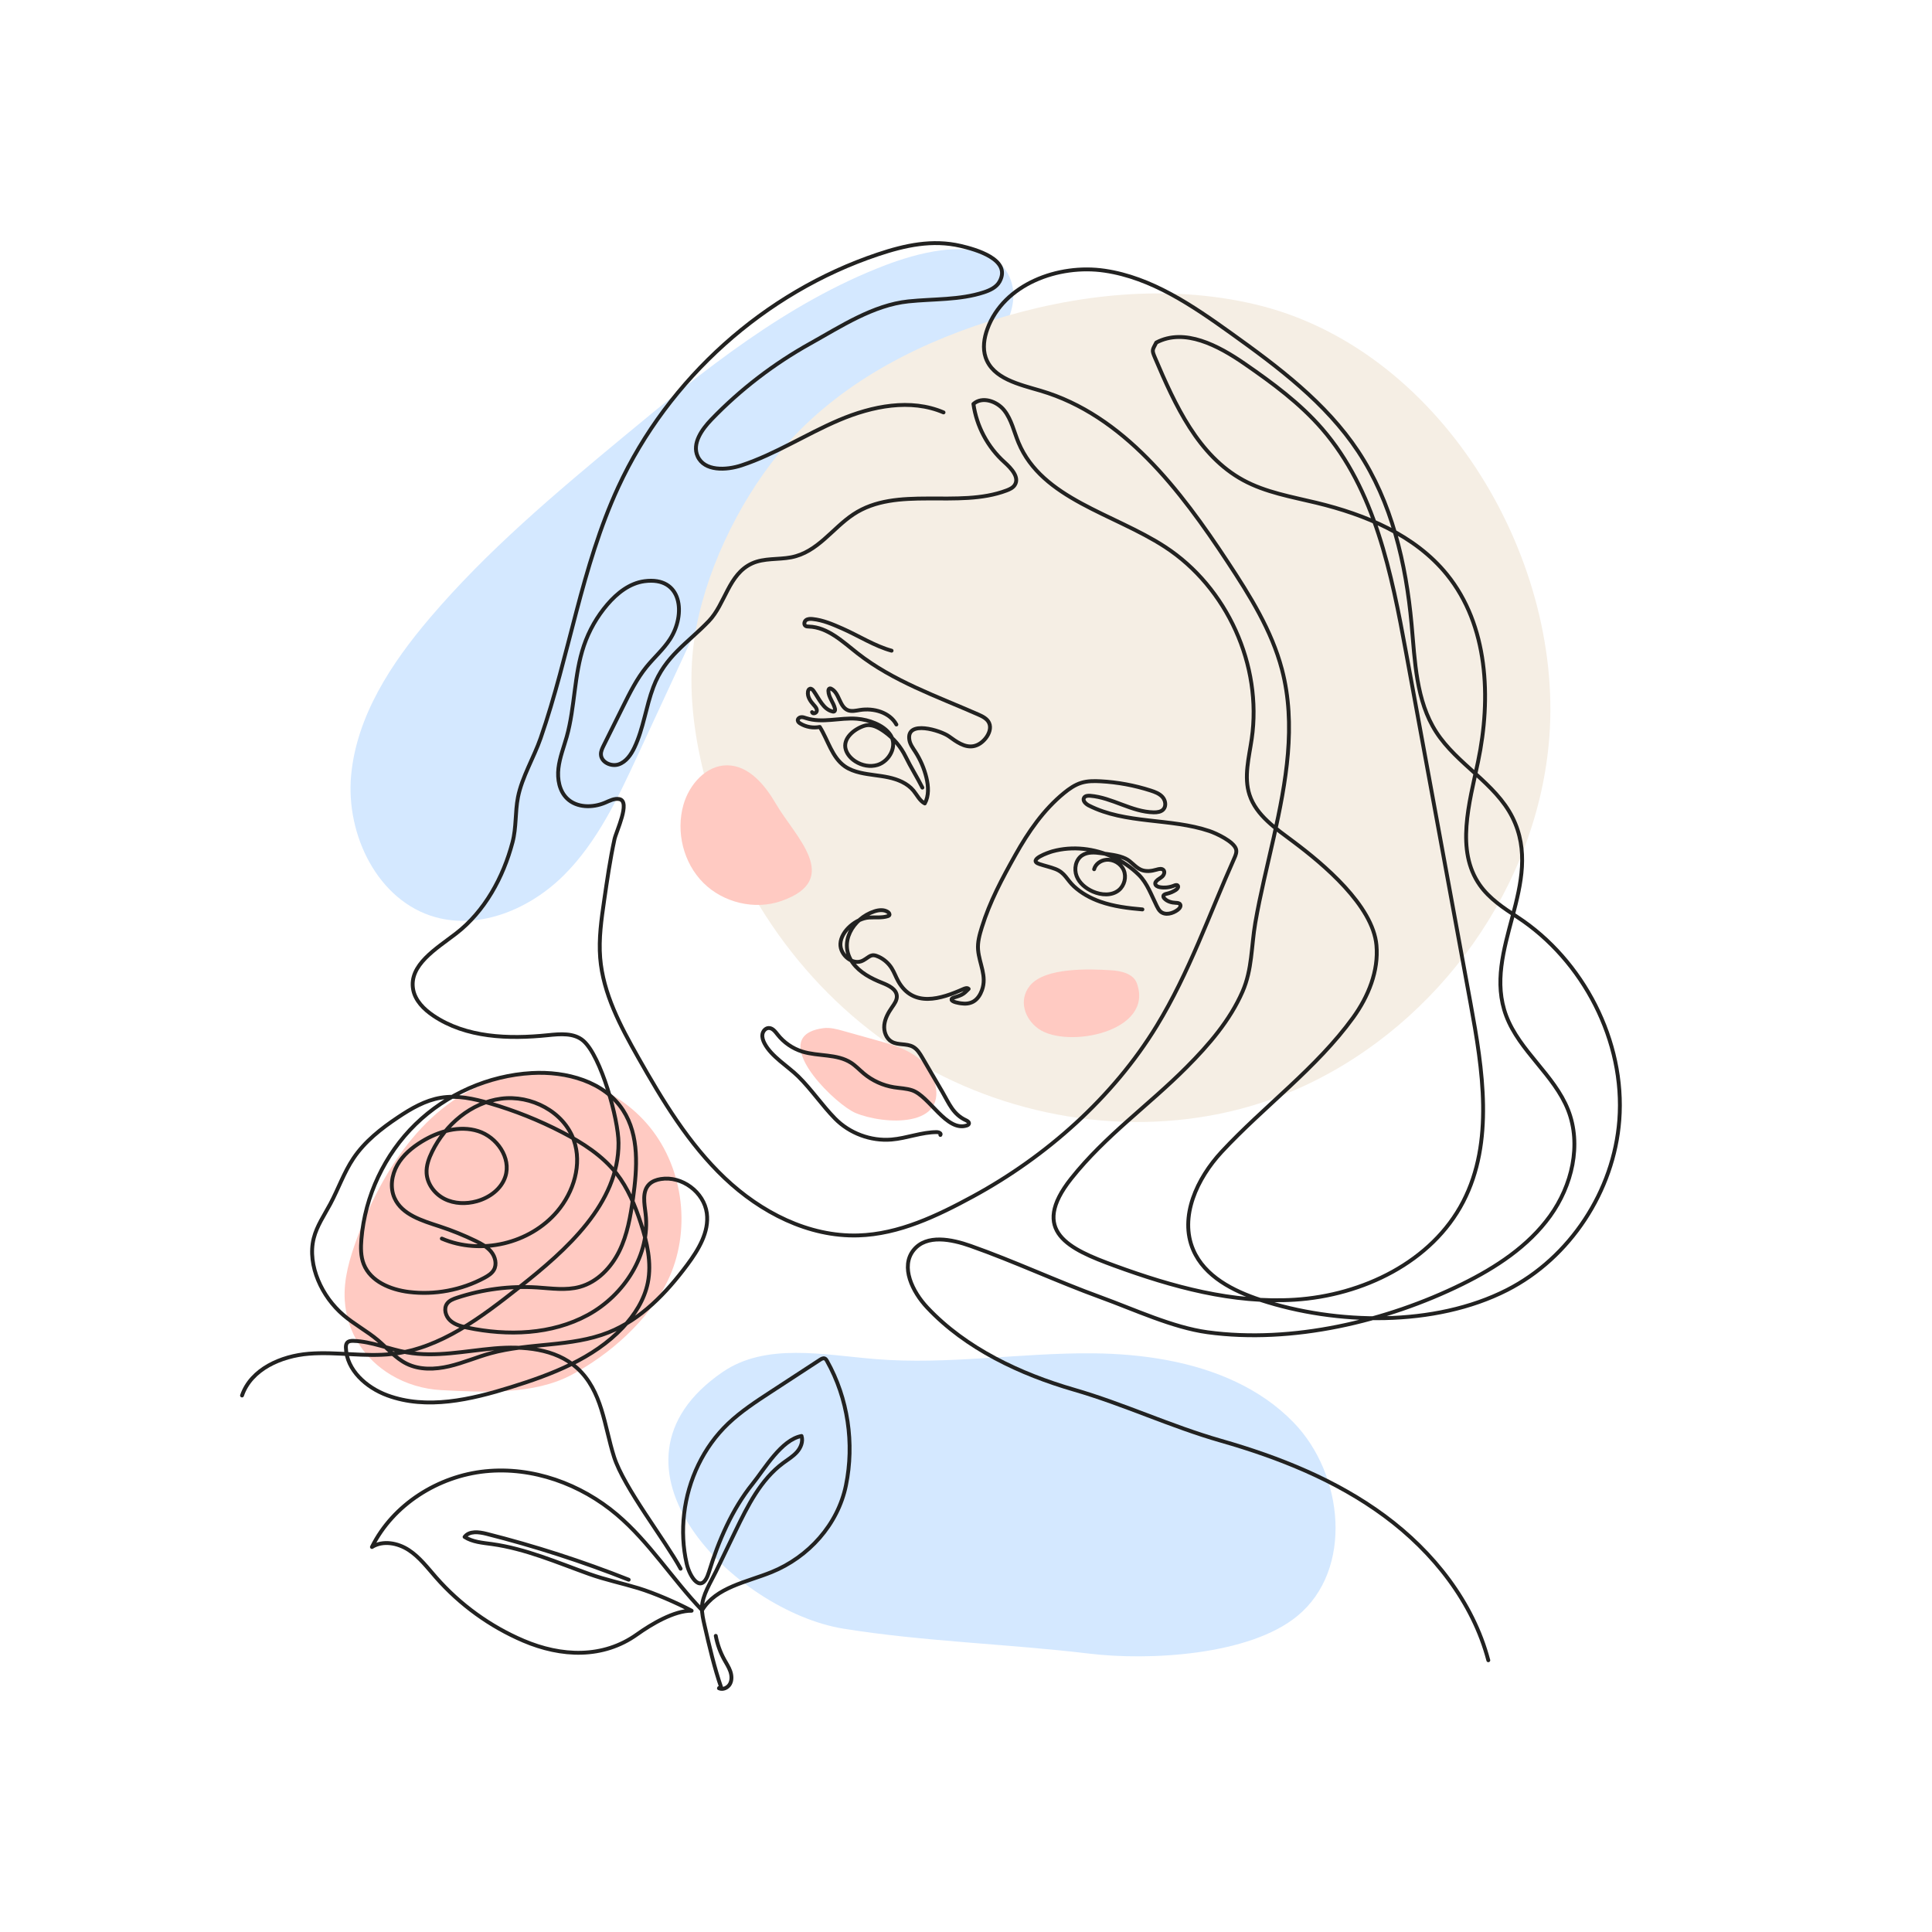 <?xml version="1.0" encoding="utf-8"?>
<!-- Generator: Adobe Illustrator 27.5.0, SVG Export Plug-In . SVG Version: 6.00 Build 0)  -->
<svg version="1.1" xmlns="http://www.w3.org/2000/svg" xmlns:xlink="http://www.w3.org/1999/xlink" x="0px" y="0px"
	 viewBox="0 0 500 500" style="enable-background:new 0 0 500 500;" xml:space="preserve">
<g id="BACKGROUND">
	<rect style="fill:#FFFFFF;" width="500" height="500"/>
</g>
<g id="OBJECTS">
	<g>
		<path style="fill:#FFCAC2;" d="M101.189,355.83c-6.683-4-11.446-10.795-11.967-19.344c-0.334-5.467,1.283-10.858,3.161-16.003
			c6.675-18.287,18.833-36.747,37.716-41.478c13.702-3.433,29.179,1.729,38.077,12.7c8.898,10.971,10.754,27.18,4.566,39.879
			c-4.959,10.177-14.976,19-24.901,24.269c-9.733,5.167-22.811,4.469-33.574,3.914C109.565,359.524,105.056,358.144,101.189,355.83z
			"/>
		<path style="fill:#D4E8FF;" d="M302.253,352.046c12.274,2.336,23.874,7.193,32.486,16.047
			c13.089,13.455,15.524,38.133,1.055,50.091c-12.427,10.271-38.473,11.633-53.856,9.777c-20.916-2.523-42.834-3.102-63.645-6.46
			c-27.997-4.518-66.356-42.386-31.281-66.421c11.184-7.664,26.117-4.444,39.631-3.344c18.709,1.522,37.482-1.671,56.252-1.497
			C289.314,350.299,295.874,350.832,302.253,352.046z"/>
		<path style="fill:#D4E8FF;" d="M243.731,64.758c-5.463,0.674-10.953,2.478-14.68,3.903c-25.428,9.725-47.01,27.213-67.964,44.595
			c-17.532,14.544-35.052,29.301-49.82,46.645c-10.012,11.757-18.977,25.391-20.398,40.768
			c-1.421,15.377,6.919,32.525,21.791,36.686c11.786,3.298,24.625-2.224,33.289-10.869c8.663-8.645,13.983-19.998,19.13-31.101
			c5.69-12.273,11.379-24.546,17.069-36.818c4.684-10.104,8.107-22.655,16.566-30.163c9.348-8.298,20.561-14.135,31.257-20.604
			c8.251-4.991,16.25-10.398,23.957-16.195c6.419-4.828,11.803-15.345,5.551-22.746C255.935,64.664,249.849,64.003,243.731,64.758z"
			/>
		<path style="fill:#F5EEE4;" d="M337.507,281.032c-6.002,2.781-12.275,4.983-18.749,6.521c-29.509,7.012-61.744,0.716-86.973-16.12
			c-25.229-16.836-43.276-43.811-50.13-73.357c-2.486-10.714-3.56-21.863-1.951-32.743c2.465-16.663,11.15-34.837,21.771-47.859
			c13.82-16.942,33.907-27.812,54.751-34.414c21.993-6.966,45.769-9.581,68.245-4.379c47.755,11.052,80.04,64.755,76.502,111.966
			C398.083,229.196,372.371,264.879,337.507,281.032z"/>
		<path style="fill:#FFCAC2;" d="M209.616,267.056c-8.356,4.245,6.792,18.888,11.818,20.991c7.215,3.019,24.52,4.08,20.23-8.804
			c-0.981-2.947-3.366-5.262-6.067-6.797c-2.7-1.535-5.726-2.387-8.717-3.224c-2.873-0.804-5.746-1.608-8.619-2.412
			c-1.692-0.474-3.441-0.952-5.183-0.723C211.637,266.277,210.496,266.609,209.616,267.056z"/>
		<path style="fill:#FFCAC2;" d="M287.544,251.101c2.641,0.159,5.769,0.886,6.674,3.372c4.564,12.544-18.052,17.043-25.485,11.759
			c-3.521-2.503-5.245-7.372-2.194-11.138C270.431,250.288,282.032,250.769,287.544,251.101z"/>
		<path style="fill:#FFCAC2;" d="M200.845,208.083c-2.828-4.864-6.985-9.959-12.611-10.018c-5.473-0.058-9.861,4.94-11.36,10.204
			c-1.996,7.008-0.013,15.05,5.141,20.2c5.154,5.15,13.312,7.117,20.19,4.711C218.212,227.583,205.734,216.491,200.845,208.083z"/>
	</g>
	<g>
		<path style="fill:none;stroke:#222221;stroke-linecap:round;stroke-linejoin:round;stroke-miterlimit:10;" d="M243.37,293.726
			c0.288-0.356-0.351-0.73-0.808-0.734c-4.015-0.036-7.865,1.599-11.866,1.926c-5.35,0.438-10.852-1.617-14.606-5.453
			c-3.378-3.452-6.081-7.513-9.505-10.887c-2.697-2.659-6.949-5.137-8.73-8.548c-0.38-0.727-0.665-1.547-0.539-2.357
			c0.126-0.81,0.773-1.583,1.592-1.621c1.006-0.047,1.72,0.913,2.343,1.705c1.617,2.055,3.867,3.605,6.363,4.385
			c4.157,1.298,8.981,0.539,12.638,2.905c1.209,0.782,2.196,1.856,3.301,2.779c2.22,1.854,4.945,3.097,7.8,3.557
			c1.579,0.254,3.209,0.278,4.722,0.793c4.471,1.522,8.886,10.795,14.108,9.104c0.239-0.077,0.496-0.206,0.568-0.447
			c0.124-0.417-0.371-0.728-0.767-0.91c-3.351-1.541-4.377-4.383-6.097-7.323c-1.733-2.962-3.466-5.923-5.199-8.884
			c-0.632-1.079-1.315-2.21-2.413-2.81c-1.665-0.91-3.85-0.36-5.497-1.302c-1.455-0.832-2.1-2.679-1.922-4.346
			c0.178-1.667,1.034-3.183,1.991-4.56c0.613-0.883,1.307-1.83,1.253-2.904c-0.09-1.804-2.106-2.762-3.784-3.429
			c-2.895-1.151-5.789-2.665-7.626-5.181c-3.781-5.179,0.045-11.491,5.549-13.309c1.176-0.388,2.562-0.537,3.572,0.178
			c0.259,0.183,0.499,0.521,0.338,0.795c-0.086,0.147-0.259,0.215-0.421,0.266c-1.556,0.483-3.233,0.233-4.859,0.345
			c-3.214,0.221-7.217,3.429-7.37,6.798c-0.134,2.957,3.312,5.743,5.896,4.299c1.76-0.983,2-1.894,4.059-0.922
			c1.338,0.632,2.503,1.661,3.294,2.91c0.679,1.071,1.092,2.289,1.714,3.394c3.897,6.922,11.05,4.61,16.833,2.036
			c0.412-0.184,1.039-0.423,1.391-0.045c-0.598,0.561-1.066,1.145-1.833,1.518c-0.672,0.327-1.397,0.527-2.105,0.767
			c-0.244,0.082-0.537,0.253-0.49,0.505c0.114,0.617,1.996,0.886,2.451,0.953c1.106,0.164,2.262,0.086,3.242-0.495
			c1.064-0.63,1.753-1.75,2.176-2.912c1.337-3.68-0.679-6.761-1.001-10.431c-0.173-1.97,0.378-3.926,0.963-5.815
			c2.085-6.734,5.252-12.618,8.69-18.754c3.331-5.945,7.267-11.677,12.582-16.026c1.352-1.107,2.816-2.132,4.487-2.645
			c1.599-0.491,3.305-0.488,4.975-0.398c4.408,0.236,8.784,1.047,12.985,2.403c1.114,0.36,2.266,0.791,3.042,1.668
			c0.776,0.877,1.022,2.332,0.233,3.197c-0.609,0.667-1.608,0.789-2.512,0.773c-5.683-0.1-10.759-3.839-16.425-4.289
			c-0.589-0.047-1.298,0.003-1.597,0.512c-0.448,0.761,0.443,1.602,1.229,2.003c9.52,4.848,21.088,3.204,31.212,6.611
			c1.776,0.598,6.232,2.671,6.878,4.64c0.255,0.778-0.08,1.614-0.414,2.361c-6.511,14.582-11.675,29.618-20.086,43.406
			c-11.296,18.518-28.617,33.862-47.549,44.146c-9.279,5.04-19.153,9.784-29.708,10.103c-12.868,0.389-25.225-5.994-34.564-14.854
			c-9.34-8.861-16.084-20.06-22.422-31.265c-4.555-8.053-9.06-16.5-9.8-25.723c-0.399-4.971,0.319-9.957,1.037-14.893
			c0.768-5.284,1.534-10.576,2.666-15.797c0.438-2.021,4.237-9.787,1.262-10.39c-1.272-0.258-2.515,0.43-3.71,0.936
			c-3.213,1.362-7.312,1.341-9.817-1.089c-2.02-1.959-2.564-5.037-2.24-7.833c0.324-2.795,1.387-5.442,2.146-8.152
			c2.16-7.715,1.865-16,4.448-23.584c1.327-3.898,3.405-7.538,6.086-10.664c2.504-2.92,5.743-5.484,9.555-6
			c9.841-1.332,10.779,8.593,6.648,14.995c-1.697,2.629-4.098,4.719-6.072,7.146c-2.519,3.096-4.315,6.704-6.091,10.279
			c-1.671,3.364-3.341,6.728-5.012,10.091c-0.356,0.717-0.72,1.468-0.71,2.268c0.025,2.059,2.657,3.286,4.604,2.615
			c1.947-0.67,3.21-2.543,4.089-4.406c2.329-4.936,2.947-10.505,4.88-15.609c3.03-8.003,8.805-11.283,14.338-17.045
			c4.314-4.493,5.084-12.159,11.213-14.948c3.11-1.415,6.723-0.932,10.08-1.568c6.862-1.302,10.636-7.472,16.122-11.117
			c11.277-7.492,26.972-1.409,39.642-6.18c0.799-0.301,1.624-0.678,2.102-1.386c1.338-1.98-0.881-4.356-2.659-5.953
			c-4.319-3.877-7.209-9.311-8.01-15.059c2.271-2.035,6.096-0.729,7.98,1.669c1.884,2.398,2.513,5.515,3.686,8.33
			c6.098,14.632,24.638,18.338,37.919,26.994c16.065,10.47,25.195,30.663,22.444,49.641c-0.702,4.843-2.095,9.867-0.577,14.519
			c1.751,5.368,6.863,8.763,11.382,12.147c7.67,5.742,20.545,16.477,21.47,26.78c0.6,6.677-2.109,13.3-6.038,18.731
			c-9.472,13.097-23.107,22.979-34.04,34.762c-6.341,6.834-11.023,16.808-7.334,25.37c2.954,6.857,10.331,10.632,17.428,12.951
			c19.624,6.413,44.995,6.979,63.762-2.572c16.36-8.326,27.67-25.65,29.075-43.953c1.568-20.434-9.336-41.432-26.374-52.573
			c-3.587-2.347-7.263-4.779-9.729-8.285c-6.317-8.98-2.718-21.166-0.461-31.911c3.482-16.577,2.607-35.314-8.059-48.474
			c-8.238-10.164-21.065-15.483-33.782-18.552c-6.444-1.555-13.116-2.679-18.938-5.849c-11.652-6.343-17.618-19.439-22.807-31.649
			c-0.889-2.092-0.719-1.933,0.311-3.959c7.299-3.868,16.059,0.779,22.855,5.475c7.211,4.983,14.344,10.237,20.082,16.862
			c13.678,15.792,17.951,37.404,21.728,57.951c5.561,30.249,11.122,60.498,16.683,90.747c3.155,17.162,6.112,35.814-1.913,51.308
			c-8.088,15.615-26.047,24.266-43.597,25.367c-16.012,1.005-31.719-3.352-46.614-8.8c-11.728-4.29-22.092-8.893-11.213-22.58
			c8.831-11.111,20.013-18.908,29.869-28.817c5.744-5.775,11.183-12.068,14.445-19.532c2.534-5.798,2.249-11.663,3.313-17.832
			c1.279-7.414,3.124-14.714,4.758-22.054c3.169-14.235,5.918-29.128,2.126-43.532c-2.652-10.076-8.297-19.071-14.029-27.772
			c-12.306-18.678-26.982-38.018-48.44-44.332c-5.544-1.631-12.34-3.132-14.207-8.602c-0.815-2.389-0.407-5.04,0.459-7.411
			c4.198-11.491,18.267-16.834,30.368-15.041c12.102,1.793,22.63,8.977,32.575,16.101c12.274,8.792,24.654,18.06,32.996,30.645
			c8.71,13.139,12.389,29.018,13.83,44.716c0.883,9.618,1.148,19.827,6.387,27.941c5.374,8.324,15.277,13.192,19.715,22.051
			c8.573,17.111-8.011,34.368-1.602,51.385c3.438,9.129,12.424,15.267,16.005,24.342c3.556,9.01,1.012,19.609-4.652,27.467
			c-5.664,7.858-14.05,13.338-22.738,17.621c-19.592,9.659-44.023,15.432-65.932,12.454c-9-1.223-19.063-5.937-27.641-9.052
			c-11.344-4.119-22.282-9.276-33.668-13.288c-4.956-1.747-11.381-3.037-14.706,1.033c-3.542,4.336-0.332,10.848,3.504,14.926
			c9.998,10.633,24.131,17.24,37.986,21.252c13.013,3.769,24.921,9.459,38.053,13.217c15.015,4.297,29.778,10.191,42.337,19.475
			c12.558,9.285,22.827,22.231,26.818,37.33"/>
		<path style="fill:none;stroke:#222221;stroke-linecap:round;stroke-linejoin:round;stroke-miterlimit:10;" d="M230.742,168.396
			c-4.287-1.151-8.637-3.926-12.759-5.737c-2.472-1.086-4.995-2.186-7.682-2.458c-0.58-0.059-1.213-0.065-1.688,0.275
			c-0.474,0.339-0.631,1.148-0.158,1.489c0.244,0.176,0.568,0.178,0.869,0.188c4.881,0.154,8.756,3.903,12.598,6.918
			c9.209,7.23,20.515,11.116,31.231,15.831c1.116,0.491,2.319,1.079,2.826,2.188c0.583,1.276,0.019,2.804-0.845,3.91
			c-0.803,1.029-1.912,1.876-3.197,2.108c-2.32,0.419-4.462-1.179-6.376-2.557c-2.07-1.49-11.11-4.343-10.213,0.955
			c0.193,1.139,0.917,2.103,1.544,3.074c1.322,2.044,2.294,4.314,2.864,6.68c0.534,2.217,0.684,4.674-0.419,6.671
			c-1.328-0.68-1.987-2.171-2.938-3.321c-1.579-1.911-4.02-2.903-6.443-3.425c-2.423-0.522-4.921-0.648-7.334-1.213
			c-1.41-0.33-2.804-0.82-3.989-1.652c-3.327-2.336-4.318-6.742-6.473-10.189c-1.706,0.344-3.536,0.027-5.027-0.87
			c-0.308-0.186-0.631-0.44-0.666-0.798c-0.045-0.446,0.404-0.813,0.849-0.864c0.445-0.051,0.881,0.12,1.307,0.258
			c4.181,1.359,8.73-0.196,13.113,0.148c1.627,0.128,3.233,0.522,4.735,1.161c1.568,0.668,3.062,1.643,3.997,3.068
			c1.869,2.849-0.314,6.79-3.343,7.726c-1.917,0.593-4.071,0.167-5.758-0.918c-1.107-0.712-2.058-1.734-2.461-2.987
			c-0.952-2.959,2.244-5.435,4.778-6.225c1.885-0.588,3.67,0.456,5.207,1.537c2.335,1.642,4.239,3.891,5.488,6.457
			c1.323,2.718,2.965,5.28,4.33,8.008"/>
		<path style="fill:none;stroke:#222221;stroke-linecap:round;stroke-linejoin:round;stroke-miterlimit:10;" d="M295.655,235.358
			c-3.687-0.319-7.398-0.769-10.889-1.997c-2.496-0.878-4.884-2.177-6.834-3.981c-1.83-1.693-2.313-3.528-4.803-4.487
			c-1.344-0.518-2.763-0.813-4.128-1.275c-3.267-1.103,2.499-3.053,3.408-3.302c5.181-1.418,10.81-0.755,15.657,1.493
			c2.462,1.142,4.738,2.695,6.668,4.606c2.198,2.177,3.259,5.302,4.635,8.05c0.259,0.518,0.529,1.049,0.963,1.432
			c1.222,1.077,3.184,0.536,4.485-0.445c0.453-0.342,0.908-0.947,0.594-1.419c-0.227-0.341-0.709-0.362-1.118-0.379
			c-1.07-0.044-2.189-0.338-2.927-1.114c-0.174-0.183-0.332-0.423-0.282-0.67c0.074-0.372,0.531-0.496,0.901-0.578
			c0.842-0.186,1.649-0.53,2.365-1.01c0.383-0.256,0.762-0.804,0.424-1.118c-0.24-0.223-0.623-0.088-0.926,0.036
			c-1.159,0.474-2.452,0.615-3.686,0.401c-0.549-0.095-1.202-0.405-1.187-0.962c0.005-0.212,0.115-0.408,0.25-0.572
			c0.412-0.501,1.048-0.759,1.532-1.191c0.484-0.432,0.789-1.231,0.352-1.71c-0.424-0.466-1.179-0.282-1.783-0.103
			c-1.327,0.394-2.8,0.578-4.066,0.019c-1.528-0.674-2.48-2.183-3.991-2.892c-1.884-0.884-4.288-1.096-6.328-1.385
			c-1.679-0.238-3.529-0.362-4.93,0.592c-1.639,1.116-2.1,3.486-1.383,5.335c0.717,1.849,2.383,3.197,4.198,3.995
			c2.159,0.949,4.884,1.146,6.711-0.345c1.472-1.201,2.023-3.406,1.29-5.159c-0.734-1.753-2.691-2.908-4.58-2.702
			c-1.387,0.151-2.741,1.084-3.09,2.434"/>
		<path style="fill:none;stroke:#222221;stroke-linecap:round;stroke-linejoin:round;stroke-miterlimit:10;" d="M244.185,106.733
			c-8.532-3.655-18.466-1.649-27.01,1.976c-8.544,3.625-16.425,8.794-25.236,11.712c-4.05,1.342-9.65,1.557-11.397-2.336
			c-1.476-3.29,1.064-6.916,3.565-9.514c7.481-7.77,16.148-14.418,25.571-19.665c7.901-4.4,16.291-9.957,25.412-10.907
			c6.54-0.681,13.283-0.307,19.532-2.352c1.597-0.523,3.256-1.298,4.065-2.77c3.175-5.778-6.356-8.364-10.052-9.229
			c-7.32-1.712-14.377-0.183-21.459,2.192c-29.318,9.83-54.215,32.154-67.173,60.23c-9.553,20.699-12.646,43.537-20.085,64.958
			c-1.738,5.004-4.844,10.108-5.866,15.284c-0.773,3.915-0.374,7.737-1.419,11.696c-2.376,9.006-7.168,17.861-14.641,23.61
			c-5.101,3.924-12.227,8.135-11.07,14.466c0.526,2.878,2.795,5.125,5.219,6.763c8.485,5.733,19.47,6.11,29.657,5.062
			c3.174-0.327,6.77-0.648,9.173,1.451c4.594,4.014,9.068,20.283,9.102,26.422c0.086,15.674-13.368,27.64-25.674,37.349
			c-9.838,7.761-20.373,15.821-32.82,17.268c-7.165,0.833-14.426-0.624-21.616-0.054c-7.19,0.57-14.991,3.985-17.328,10.809"/>
		<path style="fill:none;stroke:#222221;stroke-linecap:round;stroke-linejoin:round;stroke-miterlimit:10;" d="M210.162,184.303
			c0.158,0.575,1.161,0.265,1.228-0.328c0.068-0.593-0.389-1.1-0.792-1.539c-0.876-0.955-1.697-2.161-1.496-3.441
			c0.049-0.314,0.202-0.659,0.508-0.744c0.378-0.105,0.722,0.241,0.949,0.561c1.439,2.036,2.513,4.79,4.947,5.329
			c0.122,0.027,0.254,0.047,0.369-0.003c0.258-0.111,0.267-0.472,0.206-0.745c-0.356-1.595-1.658-2.931-1.689-4.565
			c-0.005-0.269,0.077-0.601,0.339-0.663c0.13-0.031,0.265,0.02,0.385,0.08c2.149,1.066,2.083,4.649,4.305,5.553
			c0.979,0.398,2.081,0.117,3.125-0.049c3.564-0.569,7.694,0.595,9.437,3.755"/>
		<g>
			<path style="fill:none;stroke:#222221;stroke-linecap:round;stroke-linejoin:round;stroke-miterlimit:10;" d="M162.699,408.827
				c-11.996-4.751-24.301-8.722-36.811-11.88c-1.962-0.495-4.43-0.808-5.653,0.803c2.056,1.328,4.615,1.512,7.04,1.846
				c8.779,1.208,16.956,4.798,25.236,7.759c4.182,1.496,8.461,2.378,12.684,3.659c4.053,1.229,10.022,3.81,13.801,5.839
				c-4.497-0.065-10.473,3.506-14.133,6.121c-8.855,6.324-19.643,5.8-29.385,1.647c-8.642-3.685-16.441-9.332-22.639-16.393
				c-2.213-2.522-4.275-5.266-7.088-7.096c-2.812-1.83-6.656-2.56-9.494-0.77c5.456-11.002,17.14-18.354,29.357-19.597
				c12.217-1.243,24.688,3.275,34.054,11.219c8.43,7.151,14.378,16.758,22.033,24.734c3.614-5.965,11.493-7.237,17.957-9.855
				c9.6-3.887,17.194-12.313,19.273-22.451c2.225-10.852,0.533-22.514-4.899-32.19c-0.145-0.257-0.31-0.53-0.583-0.643
				c-0.403-0.167-0.848,0.081-1.214,0.319c-4.253,2.777-8.507,5.555-12.761,8.332c-3.826,2.498-7.674,5.014-10.989,8.159
				c-6.436,6.108-10.41,14.596-11.435,23.374c-0.503,4.31-0.301,8.709,0.673,12.94c0.803,3.487,3.88,8.246,5.754,2.134
				c2.451-7.992,6.004-16.275,11.296-22.832c3.103-3.844,7.434-11.415,12.668-12.373c0.454,1.44-0.195,3.031-1.197,4.16
				c-1.002,1.129-2.322,1.916-3.537,2.812c-5.84,4.309-9.211,11.107-12.369,17.642c-1.682,3.48-3.363,6.96-5.044,10.439
				c-1.339,2.77-3.569,6.182-3.628,9.336c-0.029,1.554,0.322,3.087,0.67,4.601c1.255,5.452,2.513,10.915,4.343,16.202
				c0.1,0.288-0.568-0.208-0.616,0.093c1.02,0.475,2.312-0.135,2.852-1.122s0.457-2.214,0.086-3.276
				c-0.371-1.062-1.001-2.011-1.546-2.996c-1.062-1.919-1.813-4.01-2.215-6.166"/>
			<path style="fill:none;stroke:#222221;stroke-linecap:round;stroke-linejoin:round;stroke-miterlimit:10;" d="M114.348,320.549
				c10.055,4.318,22.764,1.334,29.847-7.007c4.284-5.045,6.505-12.227,4.308-18.47c-2.592-7.369-11.068-11.751-18.813-10.736
				c-7.745,1.015-14.407,6.684-17.847,13.698c-0.853,1.739-1.545,3.629-1.438,5.563c0.156,2.841,2.108,5.414,4.651,6.688
				c2.543,1.275,5.58,1.349,8.323,0.596c3.278-0.9,6.367-3.154,7.41-6.39c1.56-4.839-2.2-10.237-7.049-11.766
				c-4.849-1.529-10.204,0.033-14.544,2.682c-2.535,1.547-4.895,3.517-6.366,6.097c-1.471,2.58-1.944,5.845-0.726,8.554
				c1.95,4.34,7.193,5.862,11.714,7.345c3.175,1.042,6.28,2.299,9.286,3.759c1.492,0.725,3.003,1.535,4.042,2.828
				c1.038,1.293,1.493,3.191,0.677,4.635c-0.534,0.945-1.506,1.549-2.462,2.063c-5.928,3.192-12.857,4.493-19.54,3.668
				c-4.765-0.588-9.913-2.714-11.679-7.178c-0.807-2.04-0.791-4.307-0.611-6.493c0.922-11.155,5.993-21.919,14.007-29.733
				c8.014-7.814,18.904-12.61,30.079-13.249c8.902-0.509,18.773,2.153,23.63,9.629c4.253,6.546,3.666,15.022,2.583,22.753
				c-0.658,4.691-1.465,9.443-3.554,13.694c-2.089,4.251-5.652,7.999-10.217,9.259c-3.575,0.987-7.363,0.385-11.064,0.15
				c-7.001-0.444-14.085,0.468-20.745,2.672c-0.946,0.313-1.94,0.693-2.53,1.496c-0.963,1.311-0.41,3.284,0.79,4.382
				c1.2,1.098,2.854,1.525,4.445,1.859c10.448,2.188,21.811,1.811,31.187-3.293c9.375-5.104,16.205-15.6,14.94-26.199
				c-0.316-2.646-0.96-5.759,0.937-7.631c0.793-0.782,1.903-1.163,3.003-1.342c5.441-0.883,11.178,3.377,11.905,8.841
				c0.646,4.856-2.16,9.454-5.086,13.384c-5.419,7.277-11.965,14.137-20.399,17.484c-9.618,3.816-20.512,2.63-30.485,5.386
				c-3.613,0.998-7.077,2.508-10.727,3.359s-7.641,0.994-11-0.669c-2.875-1.424-4.976-3.998-7.428-6.068
				c-2.811-2.373-6.12-4.105-8.911-6.501c-2.848-2.444-5.113-5.564-6.556-9.029c-1.428-3.43-2.043-7.293-1.131-10.895
				c0.808-3.189,2.735-5.955,4.284-8.858c2.077-3.892,3.521-8.13,5.98-11.793c2.936-4.371,7.173-7.699,11.551-10.625
				c3.392-2.267,7.021-4.381,11.045-5.053c4.235-0.707,8.565,0.239,12.688,1.437c6.478,1.882,12.77,4.4,18.758,7.507
				c5.271,2.735,10.414,6.021,14.069,10.702c2.923,3.743,4.764,8.213,6.242,12.727c1.638,5.003,2.88,10.345,1.834,15.505
				c-0.892,4.402-3.405,8.344-6.492,11.606c-7.596,8.026-18.374,12.133-28.925,15.415c-10.408,3.238-21.799,5.896-32.02,2.11
				c-5.412-2.005-10.535-6.533-10.695-12.302c-0.013-0.456,0.02-0.95,0.312-1.3c0.383-0.458,1.06-0.504,1.657-0.485
				c4.72,0.153,9.173,2.15,13.823,2.978c7.439,1.326,15.033-0.371,22.561-1.027c7.528-0.656,15.814-0.004,21.439,5.042
				c6.581,5.904,7.08,15.094,9.595,22.996c2.545,7.999,13.235,21.594,17.236,28.97"/>
		</g>
	</g>
</g>
</svg>
